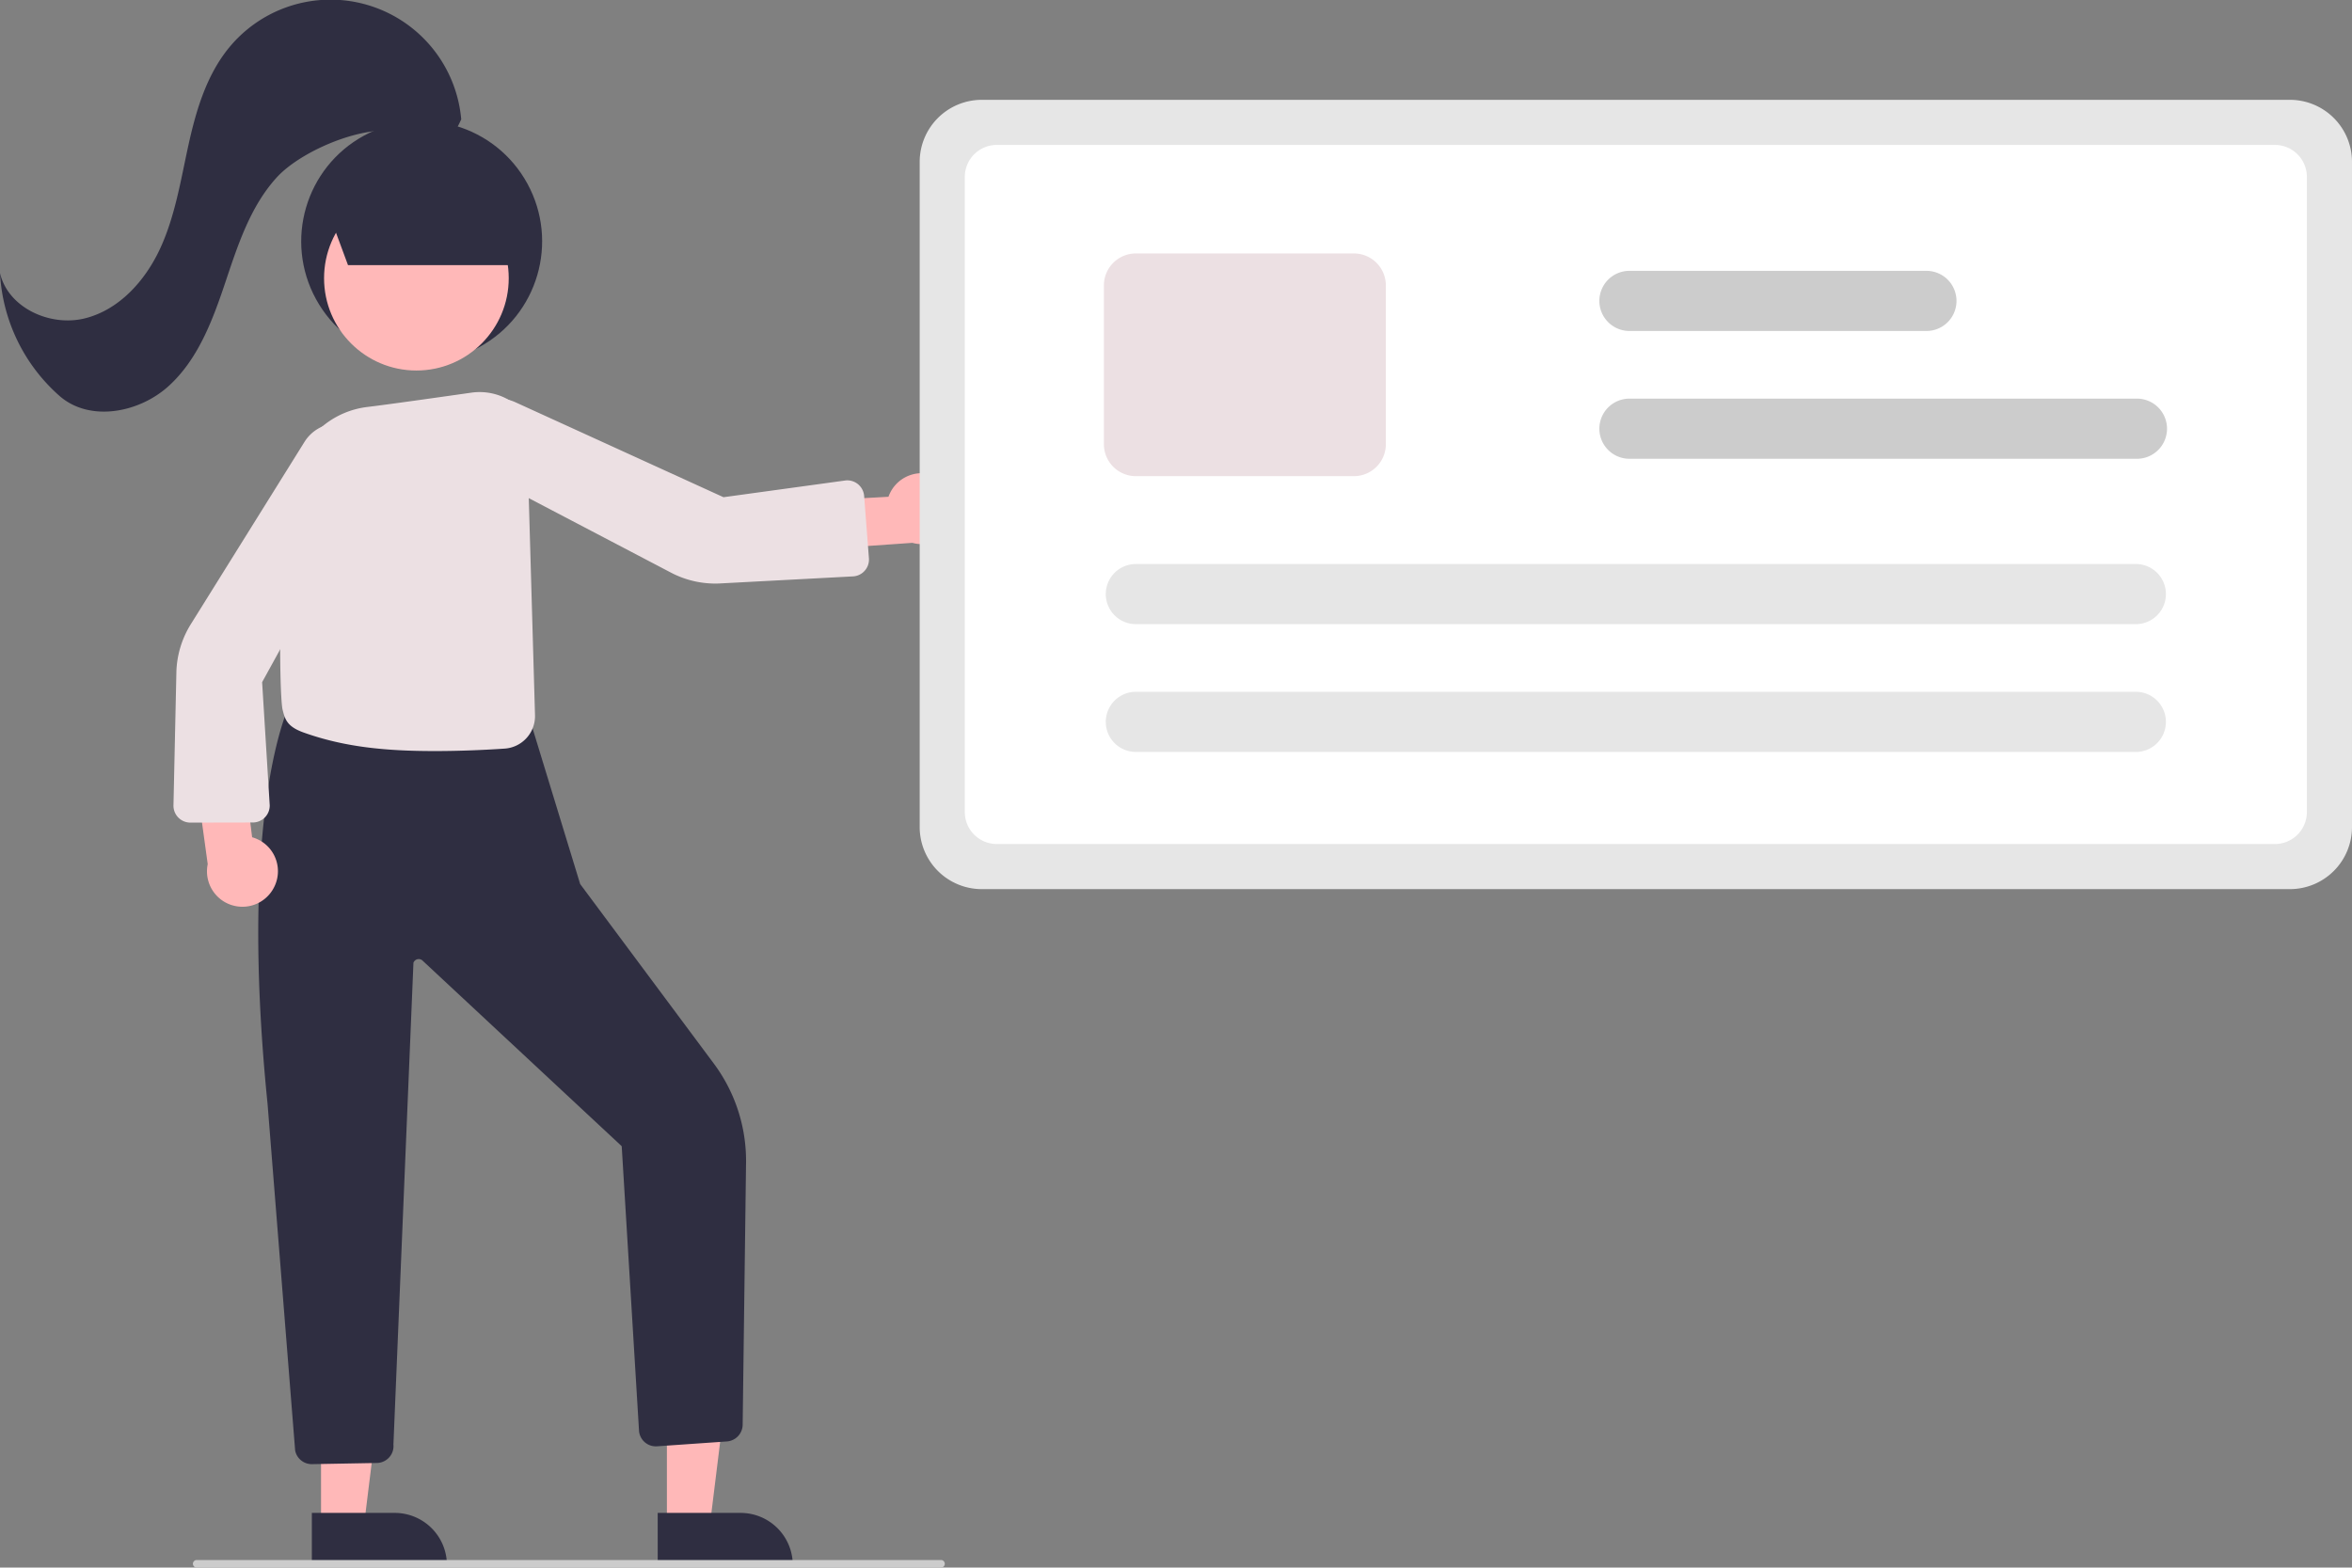 <svg xmlns="http://www.w3.org/2000/svg" data-name="Layer 1" width="625.645" height="417.059" viewBox="0 0 625.645 417.059" xmlns:xlink="http://www.w3.org/1999/xlink"><rect x="0" y="0" width="625.645" height="417.059" fill="#808080" stroke="none"/><polygon points="85.4 405.79 96.832 405.789 102.269 361.693 85.396 361.695 85.4 405.79" fill="#ffb8b8"/><path d="M370.128,643.993H406.058a0,0,0,0,1,0,0v13.882a0,0,0,0,1,0,0H384.01A13.882,13.882,0,0,1,370.128,643.993v0a0,0,0,0,1,0,0Z" transform="translate(489.067 1060.362) rotate(179.995)" fill="#2f2e41"/><polygon points="177.4 405.79 188.832 405.789 194.269 361.693 177.396 361.695 177.4 405.79" fill="#ffb8b8"/><path d="M462.128,643.993H498.058a0,0,0,0,1,0,0v13.882a0,0,0,0,1,0,0H476.01A13.882,13.882,0,0,1,462.128,643.993v0A0,0,0,0,1,462.128,643.993Z" transform="translate(673.067 1060.354) rotate(179.995)" fill="#2f2e41"/><path d="M370.105,631.02A4.493,4.493,0,0,1,365.69,627.386l-7.341-92.245c-7.903-78.117,5.624-105.637,5.762-105.906l.148-.291.325.019,63.453,3.652,13.469,44.06L477.111,524.513a43.331,43.331,0,0,1,8.521,26.287l-.901,69.748a4.526,4.526,0,0,1-4.187,4.431l-18.587,1.293a4.485,4.485,0,0,1-4.787-4.008l-4.605-75.725a.39.39,0,0,0-.107-.208l-52.805-49.216a1.501,1.501,0,0,0-2.496.493l-5.325,128.195a4.446,4.446,0,0,1-1.103,3.382,4.51,4.51,0,0,1-3.292,1.521l-17.247.314C370.16,631.02,370.132,631.02,370.105,631.02Z" transform="translate(-287.178 -241.47)" fill="#2f2e41"/><circle cx="399.345" cy="305.68" r="32.041" transform="translate(-384.862 -12.461) rotate(-28.663)" fill="#2f2e41"/><path d="M536.976,368.575a9.377,9.377,0,0,0-13.457,5.063l-21.394,1.199-2.442,13.179,30.189-2.118a9.428,9.428,0,0,0,7.105-17.324Z" transform="translate(-287.178 -241.47)" fill="#ffb8b8"/><path d="M360.189,477.317a9.377,9.377,0,0,0-5.948-13.09l-2.621-21.267-13.312-1.559,4.123,29.981a9.428,9.428,0,0,0,17.758,5.936Z" transform="translate(-287.178 -241.47)" fill="#ffb8b8"/><circle cx="110.764" cy="74.018" r="24.561" fill="#ffb8b8"/><path d="M402.785,441.294c-13.06,0-24.004-1.057-34.858-4.938-4.468-1.597-4.946-3.578-5.574-6.055-.986-3.888-1.527-49.866,3.565-65.125a22.902,22.902,0,0,1,18.973-15.428c4.848-.571,19.35-2.621,27.563-3.792a15.518,15.518,0,0,1,11.446,2.804c2.177,1.635,3.307,3.391,3.36,5.219l2.232,77.739a8.664,8.664,0,0,1-8.09,8.926C416.383,440.984,409.86,441.294,402.785,441.294Z" transform="translate(-287.178 -241.47)" fill="#ece0e3"/><path d="M337.82,460.333a4.5,4.5,0,0,1-4.495-4.674l.78-35.655a25.39,25.39,0,0,1,3.817-12.436l30.265-48.549a10.529,10.529,0,0,1,8.933-4.936,10.415,10.415,0,0,1,8.896,5.002h0a10.502,10.502,0,0,1,.247,10.53l-29.358,53.356,2.021,32.748a4.5,4.5,0,0,1-4.49,4.581l-16.607.032Z" transform="translate(-287.178 -241.47)" fill="#ece0e3"/><path d="M517.187,393.327a4.455,4.455,0,0,1-3.185,1.5l-35.631,1.89a25.383,25.383,0,0,1-12.677-2.877l-50.677-26.55a10.48,10.48,0,0,1-1.268-17.784l.292.405-.292-.405a10.5,10.5,0,0,1,10.482-1.034L479.634,373.757l32.529-4.467a4.5,4.5,0,0,1,4.879,4.137l1.274,16.558c.006.083.01.165.012.248A4.457,4.457,0,0,1,517.187,393.327Z" transform="translate(-287.178 -241.47)" fill="#ece0e3"/><polygon points="92.571 70.539 86.199 53.332 114.851 45.039 135.33 51.332 135.33 70.539 92.571 70.539" fill="#2f2e41"/><path d="M409.868,273.217a34.907,34.907,0,0,0-61.727-19.112c-6.024,7.321-8.807,16.739-10.844,25.998s-3.512,18.762-7.467,27.378S318.901,323.924,309.694,326.186s-20.389-2.831-22.517-12.07a46.845,46.845,0,0,0,15.898,32.751c7.977,6.918,21.001,4.472,28.854-2.587s11.74-17.417,15.102-27.427,6.678-20.445,13.81-28.231,27.347-16.061,36.508-10.81C404.533,281.93,407.111,279.312,409.868,273.217Z" transform="translate(-287.178 -241.47)" fill="#2f2e41"/><path d="M896.322,478.03h-348a16.519,16.519,0,0,1-16.5-16.5v-177a16.519,16.519,0,0,1,16.5-16.5h348a16.519,16.519,0,0,1,16.5,16.5v177A16.519,16.519,0,0,1,896.322,478.03Z" transform="translate(-287.178 -241.47)" fill="#e6e6e6"/><path d="M892.322,466.03h-340a8.51,8.51,0,0,1-8.5-8.5v-169a8.509,8.509,0,0,1,8.5-8.5h340a8.509,8.509,0,0,1,8.5,8.5v169A8.51,8.51,0,0,1,892.322,466.03Z" transform="translate(-287.178 -241.47)" fill="#fff"/><path d="M855.323,441.53h-266a8,8,0,1,1,0-16h266a8,8,0,0,1,0,16Z" transform="translate(-287.178 -241.47)" fill="#e6e6e6"/><path d="M855.323,407.53h-266a8,8,0,1,1,0-16h266a8,8,0,0,1,0,16Z" transform="translate(-287.178 -241.47)" fill="#e6e6e6"/><path d="M647.322,368.157h-58a8.51,8.51,0,0,1-8.5-8.5V317.402a8.51,8.51,0,0,1,8.5-8.5h58a8.51,8.51,0,0,1,8.5,8.5v42.255A8.51,8.51,0,0,1,647.322,368.157Z" transform="translate(-287.178 -241.47)" fill="#ece0e3"/><path d="M855.618,363.53h-135a8,8,0,1,1,0-16h135a8,8,0,0,1,0,16Z" transform="translate(-287.178 -241.47)" fill="#ccc"/><path d="M799.618,329.53h-79a8,8,0,1,1,0-16h79a8,8,0,0,1,0,16Z" transform="translate(-287.178 -241.47)" fill="#ccc"/><path d="M537.496,658.53h-198a1,1,0,1,1,0-2h198a1,1,0,0,1,0,2Z" transform="translate(-287.178 -241.47)" fill="#ccc"/></svg>